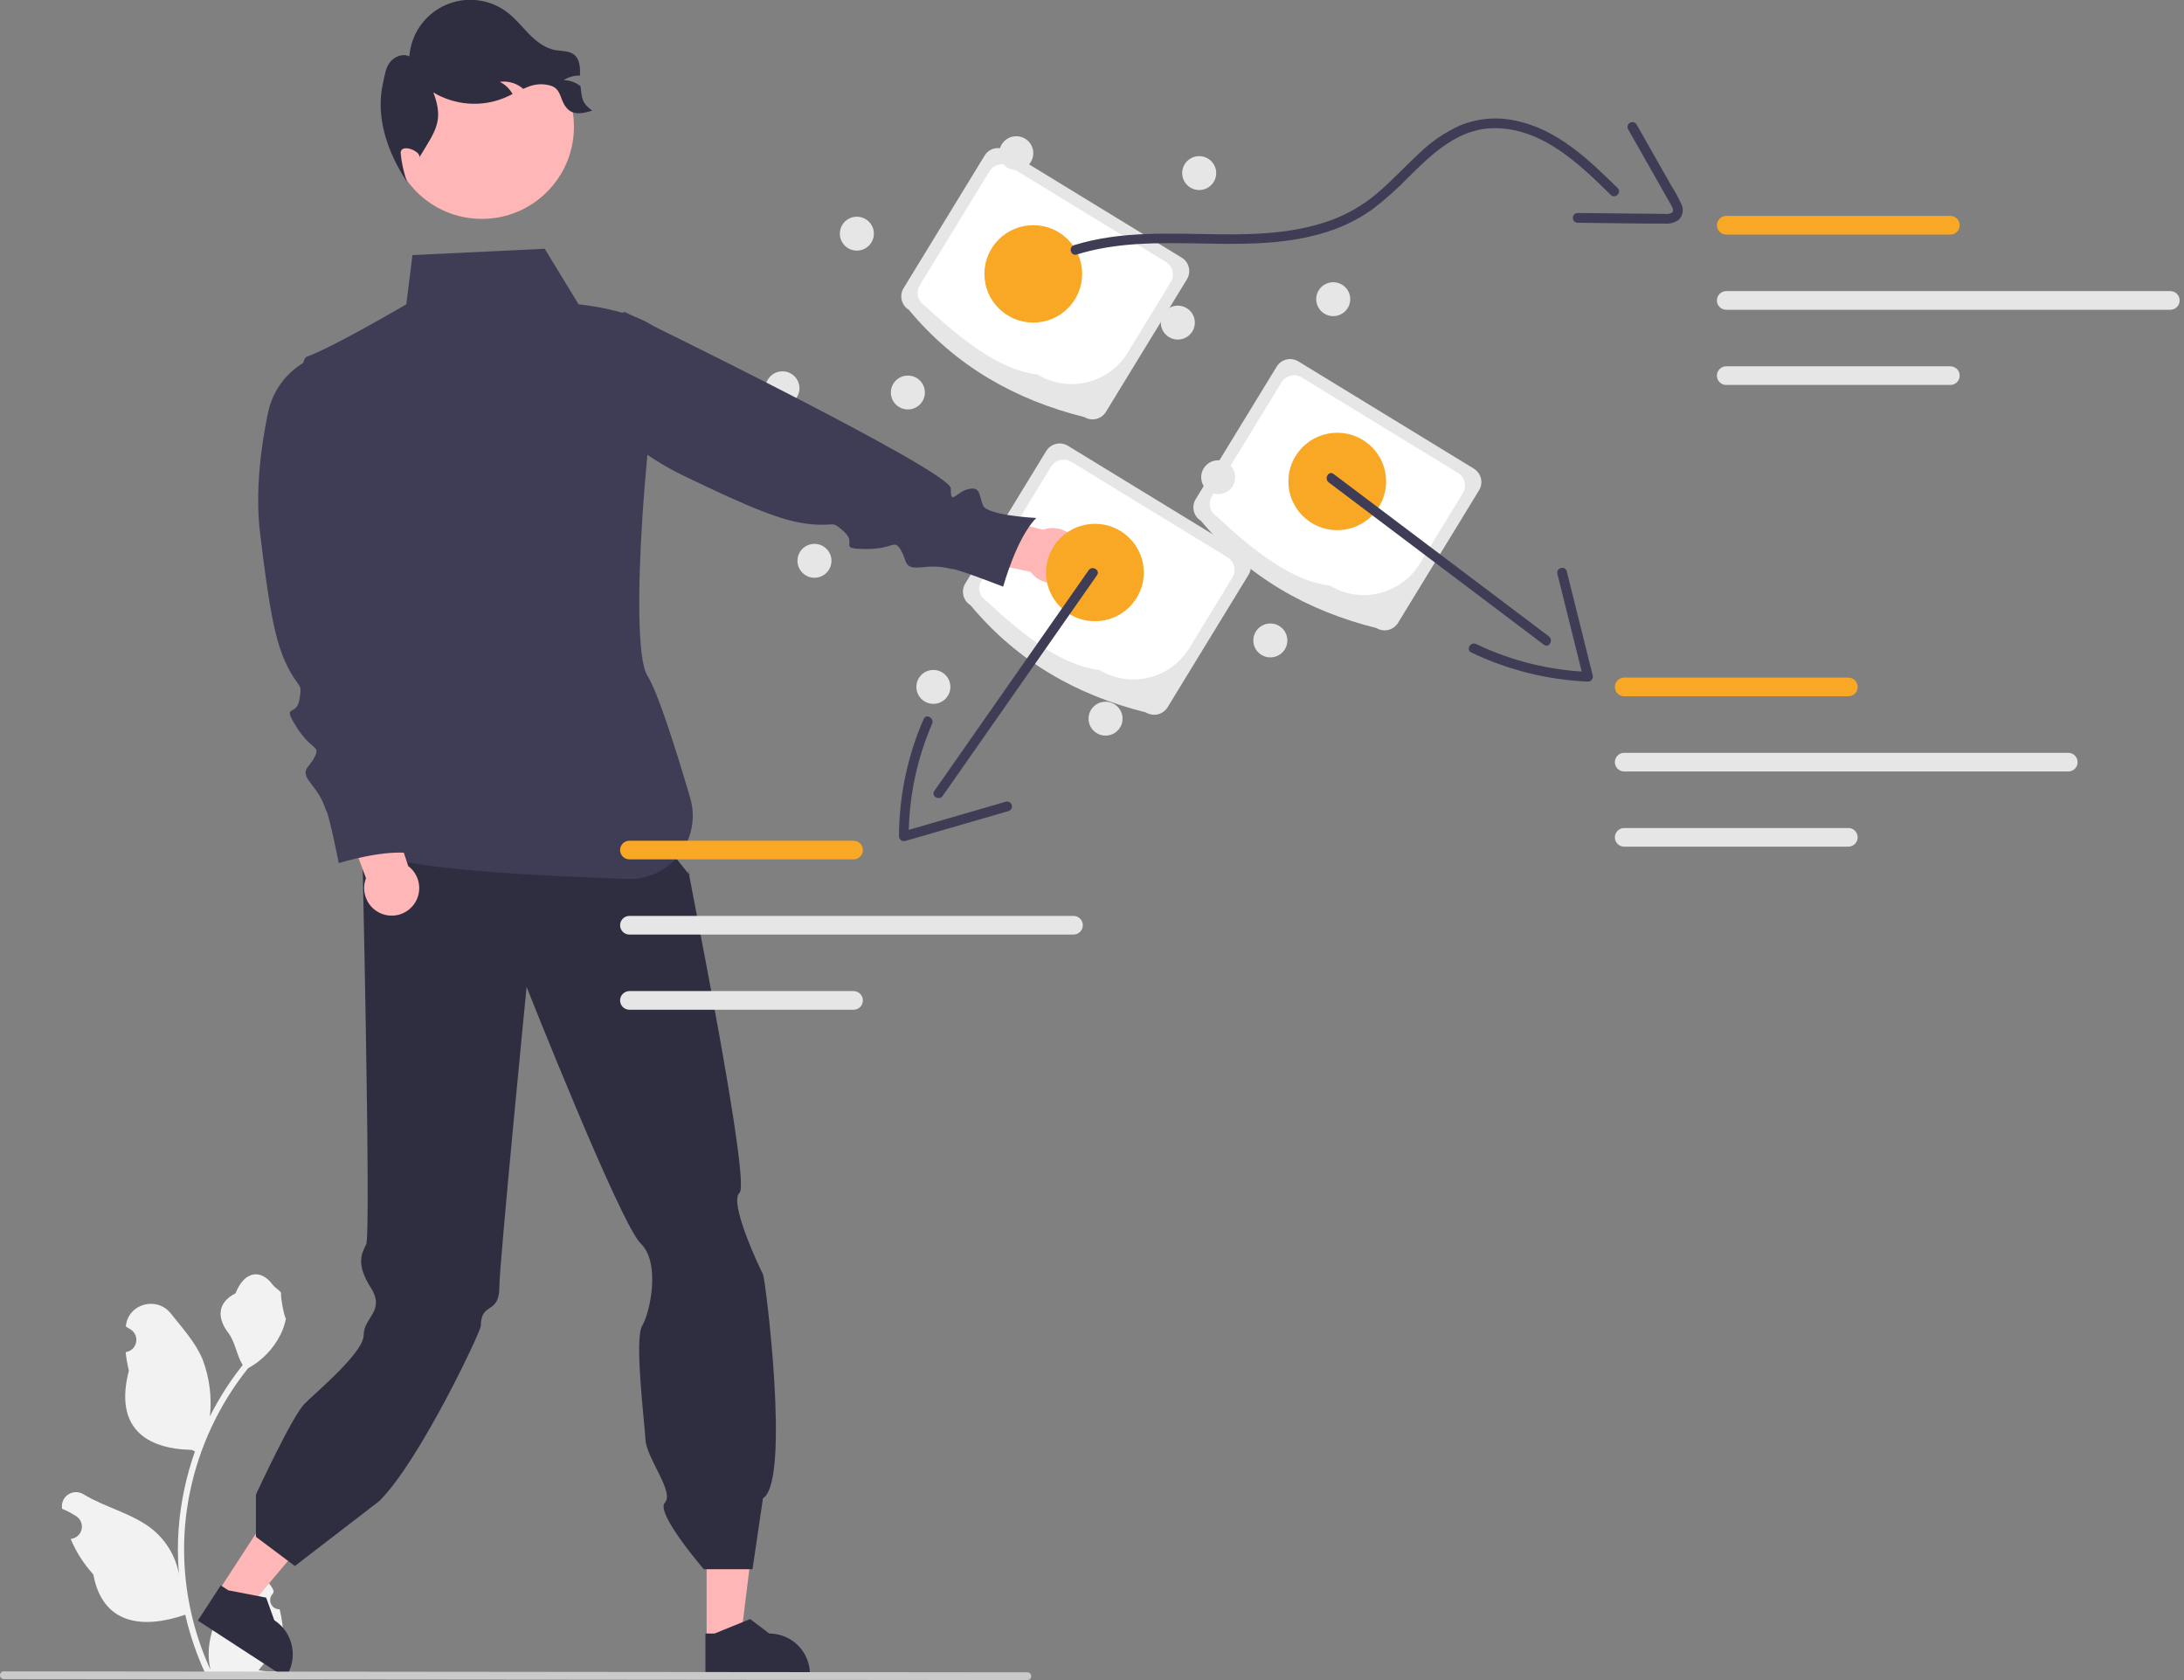 <svg width="130" height="100" viewBox="0 0 130 100" fill="none" xmlns="http://www.w3.org/2000/svg">
<rect x="0" y="0" width="130" height="100" fill="#808080" stroke="none"/>
<g clip-path="url(#clip0_4_232)">
<path d="M64.544 24.825C60.413 23.797 56.867 21.776 54.094 18.439C53.883 18.31 53.731 18.102 53.673 17.861C53.615 17.62 53.655 17.366 53.784 17.154L58.607 9.262C58.736 9.05 58.944 8.899 59.185 8.841C59.426 8.783 59.68 8.823 59.892 8.952L70.342 15.338C70.553 15.467 70.705 15.675 70.763 15.916C70.821 16.157 70.781 16.411 70.652 16.623L65.829 24.515C65.7 24.726 65.492 24.878 65.251 24.936C65.01 24.994 64.756 24.954 64.544 24.825Z" fill="#E6E6E6"/>
<path d="M61.758 22.291C59.583 22.054 57.322 20.315 55.039 18.186C54.841 18.064 54.7 17.869 54.645 17.644C54.591 17.418 54.628 17.18 54.749 16.982L58.894 10.199C59.015 10.001 59.21 9.859 59.435 9.805C59.661 9.75 59.899 9.788 60.097 9.909L69.397 15.591C69.595 15.713 69.736 15.907 69.791 16.133C69.845 16.359 69.808 16.597 69.687 16.795L67.12 20.997C66.579 21.878 65.711 22.51 64.706 22.753C63.701 22.995 62.641 22.829 61.758 22.291V22.291Z" fill="white"/>
<path d="M81.932 37.383C77.801 36.355 74.254 34.334 71.482 30.997C71.27 30.867 71.119 30.659 71.061 30.419C71.002 30.177 71.042 29.923 71.171 29.712L75.994 21.82C76.124 21.608 76.332 21.457 76.573 21.399C76.814 21.34 77.068 21.38 77.279 21.509L87.73 27.895C87.941 28.025 88.092 28.233 88.15 28.474C88.209 28.715 88.169 28.969 88.04 29.181L83.217 37.073C83.088 37.284 82.879 37.435 82.638 37.494C82.398 37.552 82.143 37.512 81.932 37.383V37.383Z" fill="#E6E6E6"/>
<path d="M79.145 34.849C76.97 34.611 74.71 32.873 72.427 30.743C72.229 30.622 72.087 30.427 72.033 30.201C71.978 29.976 72.016 29.738 72.136 29.54L76.281 22.757C76.403 22.559 76.597 22.417 76.823 22.363C77.049 22.308 77.287 22.345 77.485 22.466L86.784 28.149C86.982 28.27 87.124 28.465 87.178 28.691C87.233 28.916 87.196 29.154 87.075 29.353L84.507 33.554C83.967 34.436 83.099 35.068 82.094 35.31C81.089 35.553 80.028 35.387 79.145 34.849Z" fill="white"/>
<path d="M68.215 42.406C64.084 41.378 60.537 39.357 57.765 36.02C57.553 35.891 57.402 35.682 57.344 35.442C57.286 35.201 57.325 34.946 57.454 34.735L62.277 26.843C62.407 26.631 62.615 26.48 62.856 26.422C63.097 26.363 63.351 26.403 63.563 26.532L74.013 32.918C74.224 33.048 74.376 33.256 74.434 33.497C74.492 33.738 74.452 33.992 74.323 34.204L69.5 42.096C69.371 42.307 69.163 42.459 68.922 42.517C68.681 42.575 68.427 42.535 68.215 42.406Z" fill="#E6E6E6"/>
<path d="M65.428 39.872C63.253 39.634 60.993 37.896 58.71 35.766C58.512 35.645 58.37 35.45 58.316 35.225C58.261 34.999 58.299 34.761 58.419 34.563L62.564 27.78C62.686 27.582 62.88 27.44 63.106 27.386C63.332 27.331 63.57 27.369 63.768 27.489L73.067 33.172C73.265 33.293 73.407 33.488 73.462 33.714C73.516 33.94 73.479 34.178 73.358 34.376L70.79 38.578C70.25 39.459 69.382 40.091 68.377 40.333C67.372 40.576 66.311 40.41 65.428 39.872V39.872Z" fill="white"/>
<path d="M16.647 95.786C16.536 95.791 16.426 95.762 16.332 95.702C16.238 95.643 16.165 95.556 16.122 95.453C16.079 95.35 16.068 95.237 16.092 95.129C16.116 95.02 16.172 94.921 16.254 94.846L16.291 94.698C16.286 94.686 16.281 94.674 16.276 94.662C16.164 94.398 15.977 94.173 15.737 94.014C15.498 93.856 15.217 93.773 14.93 93.774C14.643 93.775 14.362 93.861 14.124 94.02C13.885 94.18 13.7 94.407 13.59 94.672C13.15 95.731 12.591 96.791 12.453 97.91C12.392 98.404 12.418 98.906 12.528 99.392C11.496 97.14 10.96 94.693 10.957 92.217C10.957 91.595 10.991 90.974 11.06 90.357C11.118 89.85 11.197 89.347 11.298 88.848C11.851 86.14 13.039 83.602 14.764 81.442C15.598 80.986 16.274 80.286 16.698 79.435C16.852 79.129 16.96 78.803 17.021 78.466C16.927 78.478 16.666 77.044 16.737 76.956C16.605 76.757 16.37 76.658 16.227 76.463C15.514 75.497 14.532 75.666 14.02 76.979C12.925 77.532 12.914 78.448 13.586 79.33C14.014 79.891 14.072 80.65 14.447 81.25C14.409 81.3 14.369 81.348 14.33 81.397C13.625 82.304 13.01 83.278 12.494 84.305C12.62 83.155 12.47 81.991 12.058 80.909C11.64 79.901 10.857 79.052 10.167 78.181C9.339 77.134 7.64 77.591 7.494 78.918C7.493 78.931 7.491 78.944 7.49 78.956C7.592 79.014 7.693 79.076 7.791 79.141C7.914 79.223 8.01 79.341 8.065 79.478C8.12 79.616 8.132 79.767 8.1 79.911C8.068 80.056 7.993 80.188 7.885 80.289C7.777 80.39 7.641 80.457 7.494 80.479L7.479 80.482C7.516 80.851 7.58 81.217 7.672 81.576C6.787 84.998 8.697 86.244 11.425 86.3C11.485 86.331 11.544 86.362 11.604 86.391C11.086 87.859 10.761 89.387 10.637 90.939C10.568 91.854 10.572 92.773 10.65 93.688L10.645 93.655C10.448 92.638 9.905 91.721 9.109 91.057C7.927 90.086 6.257 89.729 4.982 88.948C4.847 88.861 4.689 88.815 4.528 88.814C4.367 88.814 4.209 88.86 4.073 88.946C3.937 89.032 3.829 89.156 3.761 89.302C3.693 89.448 3.668 89.61 3.689 89.77C3.691 89.781 3.692 89.793 3.694 89.804C3.884 89.881 4.069 89.971 4.248 90.071C4.351 90.129 4.451 90.19 4.549 90.255C4.672 90.337 4.768 90.455 4.823 90.593C4.878 90.73 4.891 90.881 4.859 91.026C4.827 91.171 4.752 91.302 4.643 91.404C4.535 91.505 4.399 91.571 4.252 91.594L4.237 91.596C4.227 91.598 4.217 91.599 4.207 91.601C4.531 92.376 4.987 93.09 5.554 93.711C6.107 96.698 8.483 96.981 11.025 96.111H11.027C11.305 97.323 11.71 98.503 12.232 99.631H16.539C16.555 99.583 16.568 99.534 16.582 99.486C16.184 99.511 15.783 99.487 15.39 99.415C15.71 99.023 16.03 98.628 16.349 98.236C16.356 98.228 16.363 98.221 16.369 98.212C16.531 98.012 16.695 97.813 16.857 97.612L16.857 97.612C16.866 96.996 16.795 96.383 16.647 95.786L16.647 95.786Z" fill="#F2F2F2"/>
<path d="M46.575 24.119C47.134 24.119 47.587 23.667 47.587 23.11C47.587 22.553 47.134 22.102 46.575 22.102C46.016 22.102 45.563 22.553 45.563 23.11C45.563 23.667 46.016 24.119 46.575 24.119Z" fill="#E6E6E6"/>
<path d="M12.986 94.729L14.683 95.832L19.745 89.814L17.241 88.186L12.986 94.729Z" fill="#FFB6B6"/>
<path d="M11.776 96.46L16.993 99.853L17.036 99.787C17.386 99.248 17.508 98.593 17.375 97.964C17.241 97.336 16.864 96.786 16.326 96.436L16.325 96.436L15.843 95.093L13.594 94.66L13.139 94.364L11.776 96.46Z" fill="#2F2E41"/>
<path d="M42.06 97.62L44.084 97.62L45.046 89.814L42.06 89.814L42.06 97.62Z" fill="#FFB6B6"/>
<path d="M41.989 99.731L48.212 99.731V99.652C48.212 99.01 47.957 98.394 47.502 97.939C47.048 97.485 46.432 97.23 45.79 97.23H45.79L44.653 96.368L42.532 97.23L41.989 97.23L41.989 99.731Z" fill="#2F2E41"/>
<path d="M21.114 49.456L39.261 49.855L41.059 52.103C41.059 52.103 40.904 51.31 41.042 52.181C41.181 53.051 44.681 70.411 44.02 70.993C43.358 71.576 45.275 75.595 45.415 75.841C45.556 76.086 47.073 88.186 45.415 89.181L44.792 93.404H41.895C41.895 93.404 38.992 90.044 39.576 89.436C40.16 88.826 38.489 86.801 38.425 85.715C38.361 84.629 37.751 79.704 38.224 78.914C38.697 78.125 39.336 75.161 38.136 74.012C36.937 72.863 31.345 58.744 31.345 58.744C31.345 58.744 29.719 75.296 29.723 76.596C29.728 78.286 28.618 77.45 28.618 78.934C28.618 79.233 25.004 86.939 22.575 89.347L17.552 93.211L15.233 91.472V88.96C15.233 88.96 17.382 84.3 18.131 83.551C18.881 82.802 21.648 80.507 21.648 79.458C21.648 78.409 22.951 78.043 22.075 76.652C21.198 75.261 21.498 74.662 21.798 74.062C22.098 73.463 21.529 48.897 21.529 48.897L21.114 49.456Z" fill="#2F2E41"/>
<path d="M24.55 15.184L32.423 14.806L34.438 18.111C34.438 18.111 40.323 18.702 39.481 20.915C38.64 23.129 37.341 38.305 38.531 40.203C39.158 41.204 40.221 44.556 41.085 47.498C41.252 48.069 41.282 48.671 41.171 49.256C41.06 49.84 40.813 50.39 40.449 50.86C40.084 51.33 39.614 51.707 39.075 51.96C38.537 52.213 37.947 52.334 37.352 52.315C31.752 52.13 23.435 51.693 22.451 50.709C20.953 49.21 19.604 48.011 20.503 47.561C21.402 47.111 22.689 40.589 22.689 40.589C22.689 40.589 16.717 21.779 18.276 21.225C19.834 20.671 24.185 18.111 24.185 18.111L24.55 15.184Z" fill="#3F3D56"/>
<path d="M28.681 13.029C31.709 13.029 34.164 10.574 34.164 7.546C34.164 4.518 31.709 2.062 28.681 2.062C25.652 2.062 23.197 4.518 23.197 7.546C23.197 10.574 25.652 13.029 28.681 13.029Z" fill="#FFB6B6"/>
<path d="M0.229 99.941L61.155 100C61.215 100 61.274 99.975 61.316 99.932C61.359 99.889 61.383 99.831 61.383 99.77C61.383 99.709 61.359 99.651 61.316 99.608C61.274 99.565 61.215 99.54 61.155 99.54L0.229 99.481C0.168 99.481 0.11 99.505 0.067 99.548C0.024 99.591 0 99.65 0 99.711C0 99.771 0.024 99.83 0.067 99.873C0.11 99.916 0.168 99.94 0.229 99.941Z" fill="#CACACA"/>
<path d="M24.3 51.551L22.756 46.905L19.979 47.416L21.786 52.271C21.676 52.555 21.648 52.865 21.704 53.164C21.76 53.464 21.899 53.742 22.105 53.967C22.311 54.192 22.575 54.355 22.868 54.438C23.162 54.521 23.473 54.521 23.766 54.437C24.059 54.353 24.323 54.189 24.528 53.963C24.733 53.738 24.871 53.459 24.926 53.16C24.982 52.86 24.953 52.55 24.842 52.266C24.731 51.982 24.544 51.735 24.3 51.551V51.551Z" fill="#FFB6B6"/>
<path d="M18.724 21.265L18.651 21.296C17.97 21.58 17.368 22.026 16.898 22.594C16.428 23.163 16.104 23.838 15.954 24.56C15.56 26.445 15.173 29.17 15.479 31.722C16.02 36.229 16.38 38.212 17.102 39.654C17.823 41.096 18.003 40.556 17.823 41.637C17.642 42.719 16.741 41.818 17.642 43.26C18.544 44.702 19.085 44.342 18.724 45.063C18.363 45.784 17.823 45.784 18.544 46.685C19.265 47.587 19.265 47.947 19.445 48.308C19.625 48.668 20.166 51.373 20.166 51.373C20.166 51.373 23.051 50.471 24.673 50.832C24.673 50.832 23.231 48.308 23.592 47.767C23.952 47.226 24.493 47.046 23.952 46.505C23.411 45.964 22.51 46.144 23.411 45.604C24.313 45.063 22.69 39.474 22.69 39.474L18.724 21.265Z" fill="#3F3D56"/>
<path d="M62.09 31.533L57.343 30.332L56.279 32.948L61.342 34.039C61.523 34.285 61.768 34.475 62.051 34.589C62.334 34.703 62.643 34.736 62.943 34.684C63.244 34.632 63.524 34.497 63.752 34.294C63.98 34.092 64.146 33.83 64.234 33.537C64.321 33.245 64.325 32.935 64.245 32.64C64.165 32.346 64.005 32.08 63.782 31.872C63.559 31.663 63.283 31.521 62.984 31.462C62.685 31.402 62.375 31.427 62.09 31.533H62.09Z" fill="#FFB6B6"/>
<path d="M33.567 19.923L33.553 20.002C33.426 20.728 33.478 21.475 33.704 22.177C33.93 22.88 34.324 23.516 34.852 24.032C36.227 25.378 38.315 27.172 40.631 28.288C44.72 30.26 46.585 31.024 48.188 31.193C49.792 31.362 49.434 30.919 50.248 31.653C51.062 32.387 49.817 32.662 51.518 32.679C53.219 32.696 53.206 32.046 53.62 32.738C54.033 33.43 53.742 33.886 54.89 33.764C56.038 33.641 56.342 33.836 56.742 33.878C57.143 33.92 59.713 34.92 59.713 34.92C59.713 34.92 60.507 32.004 61.684 30.831C61.684 30.831 58.781 30.688 58.52 30.093C58.258 29.497 58.397 28.945 57.65 29.109C56.903 29.274 56.57 30.13 56.599 29.079C56.629 28.029 37.178 18.565 37.178 18.565L33.567 19.923Z" fill="#3F3D56"/>
<path d="M35.246 6.587C34.655 6.77 34.085 6.878 33.701 6.393C33.316 5.909 33.417 5.354 32.845 5.12C32.367 4.96 31.846 4.984 31.384 5.188C31.301 5.219 31.22 5.254 31.141 5.288C31.096 5.25 31.052 5.213 31.004 5.178C30.64 4.92 30.192 4.811 29.75 4.873C30.073 5.029 30.338 5.282 30.509 5.598C30.351 5.677 30.19 5.756 30.028 5.824C29.346 6.103 28.608 6.219 27.874 6.163C27.139 6.107 26.427 5.881 25.795 5.503C26.429 7.172 25.936 7.767 25.007 9.291L24.97 9.38C25.063 8.98 23.848 8.519 23.848 9.098C23.901 9.692 24.031 10.277 24.234 10.837C23.042 9.042 22.339 6.942 22.801 4.927C22.899 4.504 22.944 4.05 23.212 3.706C23.481 3.364 23.975 3.163 24.366 3.356C24.414 2.701 24.639 2.071 25.017 1.534C25.394 0.996 25.911 0.571 26.511 0.304C27.111 0.036 27.772 -0.064 28.425 0.014C29.077 0.093 29.696 0.346 30.215 0.748C30.698 1.121 31.079 1.61 31.51 2.045C31.941 2.479 32.451 2.875 33.053 2.984C33.436 3.051 33.867 3.011 34.172 3.252C34.526 3.532 34.529 4.025 34.528 4.498C34.182 4.488 33.841 4.582 33.548 4.767C33.906 4.776 34.252 4.897 34.537 5.115C34.543 5.118 34.548 5.122 34.553 5.126C34.657 5.922 34.614 6.09 35.246 6.587Z" fill="#2F2E41"/>
<path d="M60.493 10.126C61.052 10.126 61.505 9.674 61.505 9.117C61.505 8.56 61.052 8.109 60.493 8.109C59.934 8.109 59.48 8.56 59.48 9.117C59.48 9.674 59.934 10.126 60.493 10.126Z" fill="#E6E6E6"/>
<path d="M71.38 11.311C71.939 11.311 72.393 10.86 72.393 10.303C72.393 9.746 71.939 9.294 71.38 9.294C70.822 9.294 70.368 9.746 70.368 10.303C70.368 10.86 70.822 11.311 71.38 11.311Z" fill="#E6E6E6"/>
<path d="M79.358 18.816C79.917 18.816 80.371 18.364 80.371 17.807C80.371 17.25 79.917 16.799 79.358 16.799C78.799 16.799 78.346 17.25 78.346 17.807C78.346 18.364 78.799 18.816 79.358 18.816Z" fill="#E6E6E6"/>
<path d="M75.616 39.128C76.175 39.128 76.628 38.677 76.628 38.12C76.628 37.563 76.175 37.111 75.616 37.111C75.057 37.111 74.603 37.563 74.603 38.12C74.603 38.677 75.057 39.128 75.616 39.128Z" fill="#E6E6E6"/>
<path d="M65.807 43.784C66.366 43.784 66.819 43.333 66.819 42.776C66.819 42.219 66.366 41.767 65.807 41.767C65.248 41.767 64.794 42.219 64.794 42.776C64.794 43.333 65.248 43.784 65.807 43.784Z" fill="#E6E6E6"/>
<path d="M55.558 41.894C56.117 41.894 56.57 41.442 56.57 40.885C56.57 40.328 56.117 39.877 55.558 39.877C54.999 39.877 54.546 40.328 54.546 40.885C54.546 41.442 54.999 41.894 55.558 41.894Z" fill="#E6E6E6"/>
<path d="M48.48 34.389C49.039 34.389 49.492 33.937 49.492 33.38C49.492 32.823 49.039 32.372 48.48 32.372C47.921 32.372 47.468 32.823 47.468 33.38C47.468 33.937 47.921 34.389 48.48 34.389Z" fill="#E6E6E6"/>
<path d="M51.003 14.916C51.562 14.916 52.016 14.465 52.016 13.908C52.016 13.351 51.562 12.899 51.003 12.899C50.444 12.899 49.991 13.351 49.991 13.908C49.991 14.465 50.444 14.916 51.003 14.916Z" fill="#E6E6E6"/>
<path d="M54.04 24.371C54.599 24.371 55.052 23.919 55.052 23.362C55.052 22.805 54.599 22.354 54.04 22.354C53.481 22.354 53.028 22.805 53.028 23.362C53.028 23.919 53.481 24.371 54.04 24.371Z" fill="#E6E6E6"/>
<path d="M70.109 20.211C70.668 20.211 71.121 19.759 71.121 19.202C71.121 18.645 70.668 18.194 70.109 18.194C69.549 18.194 69.096 18.645 69.096 19.202C69.096 19.759 69.549 20.211 70.109 20.211Z" fill="#E6E6E6"/>
<path d="M72.512 29.413C73.072 29.413 73.525 28.962 73.525 28.405C73.525 27.848 73.072 27.396 72.512 27.396C71.953 27.396 71.5 27.848 71.5 28.405C71.5 28.962 71.953 29.413 72.512 29.413Z" fill="#E6E6E6"/>
<path d="M79.598 31.556C81.205 31.556 82.508 30.258 82.508 28.657C82.508 27.056 81.205 25.758 79.598 25.758C77.991 25.758 76.688 27.056 76.688 28.657C76.688 30.258 77.991 31.556 79.598 31.556Z" fill="#F9A826"/>
<path d="M65.174 36.977C66.781 36.977 68.084 35.679 68.084 34.078C68.084 32.476 66.781 31.178 65.174 31.178C63.567 31.178 62.264 32.476 62.264 34.078C62.264 35.679 63.567 36.977 65.174 36.977Z" fill="#F9A826"/>
<path d="M61.505 19.202C63.112 19.202 64.415 17.904 64.415 16.303C64.415 14.701 63.112 13.403 61.505 13.403C59.898 13.403 58.595 14.701 58.595 16.303C58.595 17.904 59.898 19.202 61.505 19.202Z" fill="#F9A826"/>
<path d="M64.088 15.15C68.808 13.684 73.861 15.27 78.607 13.916C79.699 13.617 80.731 13.133 81.658 12.483C82.448 11.884 83.191 11.223 83.878 10.508C85.306 9.095 86.856 7.613 89.001 7.629C91.826 7.651 93.995 9.749 95.877 11.601C96.143 11.863 96.553 11.454 96.287 11.192C94.557 9.489 92.688 7.693 90.225 7.185C89.121 6.94 87.968 7.036 86.918 7.46C86.008 7.873 85.177 8.442 84.461 9.14C83.703 9.835 83.004 10.593 82.235 11.277C81.432 12.007 80.508 12.591 79.504 13.001C77.328 13.867 74.942 13.972 72.627 13.947C69.722 13.915 66.748 13.717 63.934 14.592C63.579 14.702 63.73 15.262 64.088 15.15V15.15Z" fill="#3F3D56"/>
<path d="M96.912 7.695L98.363 10.253L99.065 11.491C99.19 11.711 99.318 11.929 99.44 12.151C99.514 12.287 99.677 12.533 99.522 12.662C99.385 12.729 99.231 12.753 99.081 12.731C98.825 12.732 98.569 12.726 98.313 12.723L96.874 12.709L93.9 12.678C93.825 12.681 93.754 12.713 93.702 12.767C93.65 12.821 93.621 12.893 93.621 12.968C93.621 13.043 93.65 13.116 93.702 13.17C93.754 13.224 93.825 13.255 93.9 13.258C95.627 13.275 97.354 13.312 99.081 13.31C99.382 13.339 99.683 13.257 99.928 13.079C100.048 12.96 100.127 12.806 100.155 12.639C100.182 12.472 100.157 12.301 100.082 12.15C99.912 11.778 99.716 11.419 99.496 11.075L98.864 9.961L97.413 7.403C97.373 7.339 97.309 7.294 97.236 7.276C97.163 7.258 97.086 7.269 97.021 7.307C96.956 7.345 96.909 7.407 96.888 7.479C96.868 7.552 96.877 7.629 96.912 7.695V7.695Z" fill="#3F3D56"/>
<path d="M116.091 13.963H102.754C102.681 13.963 102.609 13.949 102.541 13.921C102.473 13.893 102.412 13.853 102.36 13.801C102.308 13.749 102.267 13.688 102.239 13.62C102.211 13.553 102.197 13.48 102.197 13.407C102.197 13.334 102.211 13.262 102.239 13.194C102.267 13.127 102.308 13.065 102.36 13.014C102.412 12.962 102.473 12.921 102.541 12.893C102.609 12.866 102.681 12.851 102.754 12.852H116.091C116.164 12.851 116.236 12.866 116.304 12.893C116.372 12.921 116.433 12.962 116.485 13.014C116.537 13.065 116.578 13.127 116.606 13.194C116.634 13.262 116.648 13.334 116.648 13.407C116.648 13.48 116.634 13.553 116.606 13.62C116.578 13.688 116.537 13.749 116.485 13.801C116.433 13.853 116.372 13.893 116.304 13.921C116.236 13.949 116.164 13.963 116.091 13.963H116.091Z" fill="#F9A826"/>
<path d="M116.091 22.913H102.754C102.681 22.914 102.609 22.9 102.541 22.872C102.473 22.844 102.412 22.803 102.36 22.751C102.308 22.7 102.267 22.639 102.239 22.571C102.211 22.503 102.197 22.431 102.197 22.358C102.197 22.285 102.211 22.212 102.239 22.145C102.267 22.077 102.308 22.016 102.36 21.964C102.412 21.913 102.473 21.872 102.541 21.844C102.609 21.816 102.681 21.802 102.754 21.802H116.091C116.164 21.802 116.236 21.816 116.304 21.844C116.372 21.872 116.433 21.913 116.485 21.964C116.537 22.016 116.578 22.077 116.606 22.145C116.634 22.212 116.648 22.285 116.648 22.358C116.648 22.431 116.634 22.503 116.606 22.571C116.578 22.639 116.537 22.7 116.485 22.751C116.433 22.803 116.372 22.844 116.304 22.872C116.236 22.9 116.164 22.914 116.091 22.913H116.091Z" fill="#E6E6E6"/>
<path d="M129.183 18.438H102.754C102.681 18.439 102.609 18.424 102.541 18.397C102.473 18.369 102.412 18.328 102.36 18.276C102.308 18.225 102.267 18.163 102.239 18.096C102.211 18.028 102.197 17.956 102.197 17.883C102.197 17.809 102.211 17.737 102.239 17.669C102.267 17.602 102.308 17.541 102.36 17.489C102.412 17.437 102.473 17.396 102.541 17.369C102.609 17.341 102.681 17.327 102.754 17.327H129.183C129.256 17.327 129.328 17.341 129.396 17.369C129.464 17.396 129.525 17.437 129.577 17.489C129.629 17.541 129.67 17.602 129.698 17.669C129.726 17.737 129.74 17.809 129.74 17.883C129.74 17.956 129.726 18.028 129.698 18.096C129.67 18.163 129.629 18.225 129.577 18.276C129.525 18.328 129.464 18.369 129.396 18.397C129.328 18.424 129.256 18.439 129.183 18.438V18.438Z" fill="#E6E6E6"/>
<path d="M110.018 41.445H96.681C96.608 41.445 96.535 41.431 96.468 41.403C96.4 41.375 96.339 41.334 96.287 41.283C96.235 41.231 96.194 41.17 96.166 41.102C96.138 41.035 96.123 40.962 96.123 40.889C96.123 40.816 96.138 40.743 96.166 40.676C96.194 40.608 96.235 40.547 96.287 40.495C96.339 40.444 96.4 40.403 96.468 40.375C96.535 40.347 96.608 40.333 96.681 40.333H110.018C110.091 40.333 110.163 40.347 110.231 40.375C110.299 40.403 110.36 40.444 110.412 40.495C110.464 40.547 110.505 40.608 110.533 40.676C110.561 40.743 110.575 40.816 110.575 40.889C110.575 40.962 110.561 41.035 110.533 41.102C110.505 41.17 110.464 41.231 110.412 41.283C110.36 41.334 110.299 41.375 110.231 41.403C110.163 41.431 110.091 41.445 110.018 41.445Z" fill="#F9A826"/>
<path d="M110.018 50.395H96.681C96.608 50.395 96.535 50.381 96.468 50.353C96.4 50.326 96.339 50.285 96.287 50.233C96.235 50.181 96.194 50.12 96.166 50.053C96.138 49.985 96.123 49.913 96.123 49.839C96.123 49.766 96.138 49.694 96.166 49.626C96.194 49.559 96.235 49.497 96.287 49.446C96.339 49.394 96.4 49.353 96.468 49.325C96.535 49.298 96.608 49.283 96.681 49.284H110.018C110.091 49.283 110.163 49.298 110.231 49.325C110.299 49.353 110.36 49.394 110.412 49.446C110.464 49.497 110.505 49.559 110.533 49.626C110.561 49.694 110.575 49.766 110.575 49.839C110.575 49.913 110.561 49.985 110.533 50.053C110.505 50.12 110.464 50.181 110.412 50.233C110.36 50.285 110.299 50.326 110.231 50.353C110.163 50.381 110.091 50.395 110.018 50.395V50.395Z" fill="#E6E6E6"/>
<path d="M123.11 45.92H96.681C96.608 45.92 96.535 45.906 96.468 45.878C96.4 45.85 96.339 45.809 96.287 45.758C96.235 45.706 96.194 45.645 96.166 45.577C96.138 45.51 96.123 45.437 96.123 45.364C96.123 45.291 96.138 45.219 96.166 45.151C96.194 45.084 96.235 45.022 96.287 44.971C96.339 44.919 96.4 44.878 96.468 44.85C96.535 44.822 96.608 44.808 96.681 44.809H123.11C123.183 44.808 123.255 44.822 123.323 44.85C123.391 44.878 123.452 44.919 123.504 44.971C123.556 45.022 123.597 45.084 123.625 45.151C123.653 45.219 123.667 45.291 123.667 45.364C123.667 45.437 123.653 45.51 123.625 45.577C123.597 45.645 123.556 45.706 123.504 45.758C123.452 45.809 123.391 45.85 123.323 45.878C123.255 45.906 123.183 45.92 123.11 45.92V45.92Z" fill="#E6E6E6"/>
<path d="M50.804 51.151H37.468C37.395 51.152 37.322 51.138 37.255 51.11C37.187 51.082 37.126 51.041 37.074 50.989C37.022 50.938 36.981 50.876 36.953 50.809C36.925 50.741 36.91 50.669 36.91 50.596C36.91 50.523 36.925 50.45 36.953 50.383C36.981 50.315 37.022 50.254 37.074 50.202C37.126 50.151 37.187 50.11 37.255 50.082C37.322 50.054 37.395 50.04 37.468 50.04H50.804C50.877 50.04 50.95 50.054 51.018 50.082C51.085 50.11 51.147 50.151 51.199 50.202C51.251 50.254 51.292 50.315 51.32 50.383C51.348 50.45 51.362 50.523 51.362 50.596C51.362 50.669 51.348 50.741 51.32 50.809C51.292 50.876 51.251 50.938 51.199 50.989C51.147 51.041 51.085 51.082 51.018 51.11C50.95 51.138 50.877 51.152 50.804 51.151V51.151Z" fill="#F9A826"/>
<path d="M50.804 60.102H37.468C37.395 60.102 37.322 60.088 37.255 60.06C37.187 60.032 37.126 59.992 37.074 59.94C37.022 59.888 36.981 59.827 36.953 59.759C36.925 59.692 36.91 59.619 36.91 59.546C36.91 59.473 36.925 59.401 36.953 59.333C36.981 59.266 37.022 59.204 37.074 59.153C37.126 59.101 37.187 59.06 37.255 59.032C37.322 59.004 37.395 58.99 37.468 58.99H50.804C50.877 58.99 50.95 59.004 51.018 59.032C51.085 59.06 51.147 59.101 51.199 59.153C51.251 59.204 51.292 59.266 51.32 59.333C51.348 59.401 51.362 59.473 51.362 59.546C51.362 59.619 51.348 59.692 51.32 59.759C51.292 59.827 51.251 59.888 51.199 59.94C51.147 59.992 51.085 60.032 51.018 60.06C50.95 60.088 50.877 60.102 50.804 60.102Z" fill="#E6E6E6"/>
<path d="M63.896 55.627H37.468C37.395 55.627 37.322 55.613 37.255 55.585C37.187 55.557 37.126 55.516 37.074 55.465C37.022 55.413 36.981 55.352 36.953 55.284C36.925 55.217 36.91 55.144 36.91 55.071C36.91 54.998 36.925 54.925 36.953 54.858C36.981 54.79 37.022 54.729 37.074 54.677C37.126 54.626 37.187 54.585 37.255 54.557C37.322 54.529 37.395 54.515 37.468 54.515H63.896C63.969 54.515 64.042 54.529 64.11 54.557C64.177 54.585 64.239 54.626 64.291 54.677C64.342 54.729 64.383 54.79 64.412 54.858C64.44 54.925 64.454 54.998 64.454 55.071C64.454 55.144 64.44 55.217 64.412 55.284C64.383 55.352 64.342 55.413 64.291 55.465C64.239 55.516 64.177 55.557 64.11 55.585C64.042 55.613 63.969 55.627 63.896 55.627V55.627Z" fill="#E6E6E6"/>
<path d="M79.09 28.712L89.062 36.235L91.9 38.377C92.198 38.601 92.487 38.098 92.192 37.876L82.221 30.353L79.382 28.212C79.085 27.987 78.796 28.49 79.09 28.712H79.09Z" fill="#3F3D56"/>
<path d="M87.575 38.836C89.75 39.879 92.114 40.469 94.524 40.57C94.569 40.569 94.613 40.559 94.652 40.539C94.692 40.519 94.727 40.49 94.754 40.455C94.781 40.419 94.799 40.378 94.808 40.335C94.816 40.291 94.815 40.246 94.804 40.203L93.26 34.005C93.169 33.643 92.61 33.796 92.701 34.159L94.245 40.357L94.524 39.99C92.216 39.895 89.952 39.332 87.868 38.335C87.533 38.175 87.239 38.674 87.575 38.836V38.836Z" fill="#3F3D56"/>
<path d="M64.798 33.944L57.632 44.192L55.613 47.08C55.399 47.387 55.901 47.676 56.113 47.373L63.279 37.125L65.298 34.237C65.513 33.931 65.01 33.641 64.798 33.944V33.944Z" fill="#3F3D56"/>
<path d="M54.981 42.793C54.02 44.997 53.519 47.374 53.511 49.779C53.512 49.824 53.523 49.867 53.542 49.907C53.562 49.947 53.591 49.981 53.627 50.008C53.662 50.035 53.703 50.054 53.747 50.062C53.79 50.071 53.835 50.07 53.878 50.059L60.033 48.276C60.105 48.253 60.165 48.204 60.201 48.138C60.237 48.072 60.246 47.994 60.226 47.922C60.206 47.849 60.159 47.787 60.094 47.749C60.029 47.711 59.952 47.699 59.879 47.717L53.724 49.5L54.091 49.779C54.094 47.476 54.567 45.199 55.482 43.085C55.629 42.747 55.13 42.451 54.981 42.793V42.793Z" fill="#3F3D56"/>
</g>
<defs>
<clipPath id="clip0_4_232">
<rect width="129.74" height="100" fill="white"/>
</clipPath>
</defs>
</svg>
